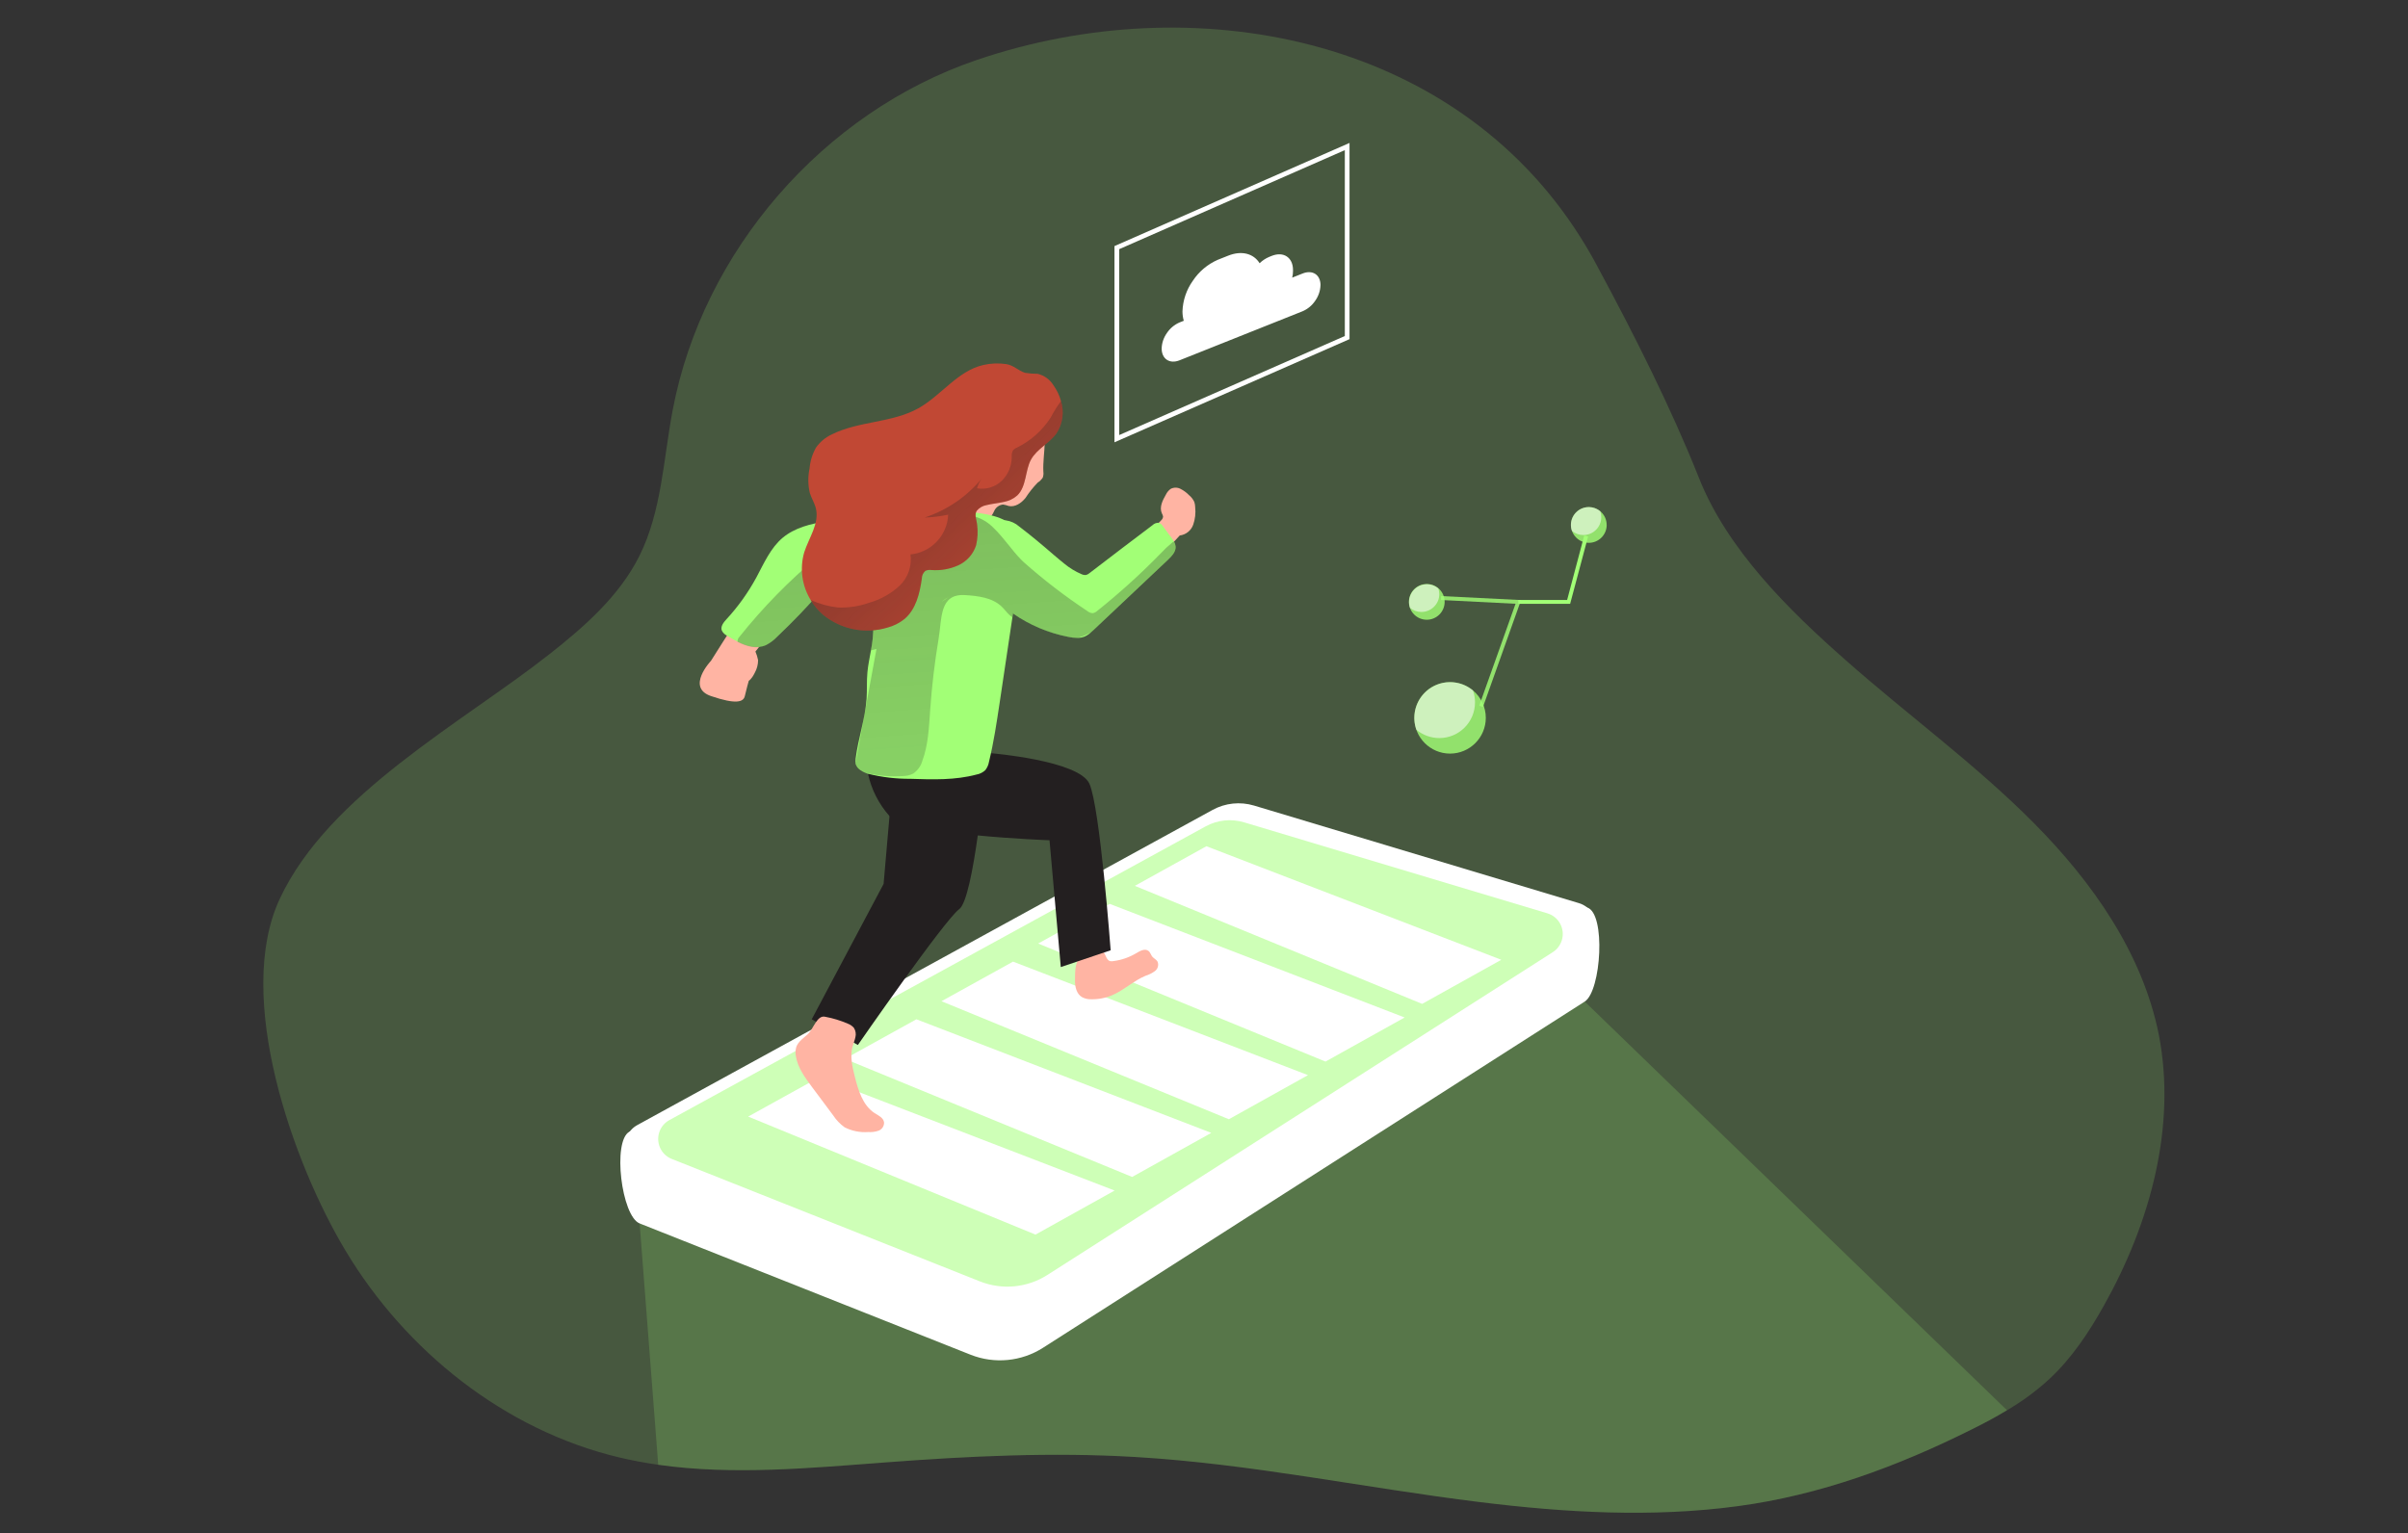 <svg width="325" height="207" viewBox="0 0 325 207" fill="none" xmlns="http://www.w3.org/2000/svg">
<rect x="0" y="0" width="325" height="207" fill="#333333" stroke="none"/>
<g clip-path="url(#clip0_180_4650)">
<path opacity="0.18" d="M283.963 176.248C281.945 179.852 279.636 183.341 276.615 186.154C274.863 187.766 272.939 189.186 270.885 190.387C269.345 191.323 267.749 192.166 266.137 192.966C256.143 197.964 245.633 201.848 234.547 203.335C222.987 204.895 211.246 204.209 199.717 202.784C184.206 200.876 168.845 197.615 153.25 196.7C142.003 196.029 130.719 196.58 119.513 197.428C109.326 198.192 98.921 199.186 88.843 197.75C87.059 197.496 85.286 197.163 83.523 196.747C68.132 193.065 54.788 182.431 46.645 168.864C39.542 157.045 31.555 134.56 37.774 121.305C44.399 107.187 62.349 97.598 74.106 88.353C78.87 84.609 83.576 80.485 86.29 75.067C89.306 69.024 89.529 62.036 90.783 55.4C94.844 33.904 111.12 15.147 131.831 8.096C160.957 -1.826 196.119 4.752 213.305 32.021C214.153 33.358 214.943 34.72 215.671 36.108C220.554 45.167 225.525 55.026 229.3 64.511C233.117 74.162 241.395 82.331 249.034 89.06C257.443 96.506 266.584 103.131 274.493 111.103C282.408 119.074 289.173 128.689 291.373 139.703C293.785 152.152 290.171 165.183 283.957 176.259L283.963 176.248Z" fill="#A2FF76"/>
<path opacity="0.18" d="M270.879 190.387C269.34 191.323 267.743 192.166 266.131 192.966C256.137 197.964 245.628 201.848 234.541 203.335C222.982 204.895 211.24 204.209 199.712 202.784C184.2 200.876 168.839 197.615 153.245 196.7C141.997 196.029 130.713 196.58 119.507 197.428C109.32 198.192 98.915 199.186 88.838 197.75L86.331 165.188L213.887 135.22L270.884 190.392L270.879 190.387Z" fill="#A2FF76"/>
<path d="M84.943 152.791L163.655 117C165.366 116.064 167.379 115.856 169.245 116.412L214.21 122.517C216.758 123.286 216.118 133.77 213.893 135.21L140.781 181.948C137.858 183.82 134.213 184.168 130.989 182.889L86.331 165.167C83.882 164.2 82.634 154.055 84.943 152.786V152.791Z" fill="white"/>
<path d="M86.004 151.892L163.66 109.34C165.371 108.404 167.384 108.196 169.25 108.752L213.112 121.929C214.761 122.423 215.697 124.165 215.203 125.814C214.99 126.526 214.527 127.14 213.898 127.545L140.786 174.293C137.863 176.155 134.218 176.503 130.994 175.229L86.336 157.513C84.74 156.873 83.965 155.058 84.61 153.462C84.88 152.791 85.374 152.235 86.009 151.892H86.004Z" fill="white"/>
<path opacity="0.52" d="M90.309 151.236L162.714 111.566C164.305 110.692 166.182 110.494 167.919 111.02L208.848 123.302C210.387 123.765 211.261 125.387 210.798 126.926C210.595 127.592 210.164 128.169 209.576 128.544L141.378 172.114C138.653 173.856 135.263 174.184 132.257 172.993L90.621 156.442C89.139 155.828 88.442 154.128 89.056 152.646C89.305 152.048 89.747 151.554 90.309 151.236Z" fill="#A2FF76"/>
<path d="M153.167 119.594L162.823 114.244L202.624 129.573L191.943 135.527L153.167 119.594Z" fill="white"/>
<path d="M140.12 127.379L149.777 122.028L189.577 137.363L178.897 143.317L140.12 127.379Z" fill="white"/>
<path d="M127.068 135.168L136.725 129.823L176.536 145.147L165.855 151.101L127.068 135.168Z" fill="white"/>
<path d="M114.021 142.953L123.683 137.607L163.484 152.942L152.803 158.891L114.021 142.953Z" fill="white"/>
<path d="M100.979 150.742L110.636 145.397L150.437 160.726L139.756 166.675L100.979 150.742Z" fill="white"/>
<path d="M150.416 59.711V33.222L182.141 19.297V45.786L150.416 59.711ZM151.056 33.638V58.734L181.507 45.364V20.269L151.056 33.638Z" fill="white"/>
<path d="M178.221 38.506C178.2 39.254 177.95 39.982 177.513 40.596C177.092 41.23 176.499 41.724 175.803 42.021L159.204 48.64C157.868 49.176 156.786 48.464 156.786 47.049C156.807 46.3 157.057 45.572 157.493 44.959C157.915 44.324 158.507 43.83 159.204 43.529L159.771 43.305C159.651 42.889 159.594 42.463 159.594 42.031C159.646 40.549 160.13 39.119 160.988 37.913C161.815 36.66 162.985 35.677 164.357 35.074L165.772 34.512C167.613 33.779 169.209 34.247 170.005 35.536C170.374 35.178 170.805 34.892 171.279 34.689L171.643 34.543C173.229 33.909 174.513 34.751 174.513 36.452V36.602C174.513 36.899 174.477 37.195 174.404 37.481L175.777 36.935C177.144 36.374 178.226 37.086 178.226 38.5L178.221 38.506Z" fill="white"/>
<path opacity="0.82" d="M200.534 96.912C200.534 99.574 198.371 101.738 195.708 101.738C193.046 101.738 190.883 99.574 190.883 96.912C190.883 94.25 193.046 92.086 195.708 92.086C196.842 92.086 197.939 92.487 198.808 93.215C199.9 94.13 200.534 95.487 200.534 96.912Z" fill="#A2FF76"/>
<path opacity="0.55" d="M199.078 94.816C199.078 97.479 196.93 99.637 194.268 99.642C193.129 99.642 192.032 99.242 191.158 98.514C190.279 95.997 191.605 93.246 194.122 92.367C195.718 91.811 197.497 92.128 198.797 93.21C198.984 93.724 199.078 94.265 199.078 94.811V94.816Z" fill="white"/>
<path opacity="0.82" d="M194.98 81.255C194.98 82.586 193.898 83.668 192.567 83.668C191.236 83.668 190.154 82.586 190.154 81.255C190.154 79.924 191.236 78.842 192.567 78.842C192.567 78.842 192.567 78.842 192.572 78.842C193.903 78.842 194.98 79.924 194.98 81.255Z" fill="#A2FF76"/>
<path opacity="0.55" d="M194.257 80.21C194.257 81.541 193.17 82.617 191.839 82.617C191.277 82.617 190.731 82.42 190.3 82.056C189.879 80.787 190.565 79.419 191.829 78.998C192.068 78.92 192.323 78.878 192.577 78.873C193.144 78.873 193.69 79.071 194.122 79.44C194.21 79.69 194.252 79.95 194.257 80.21Z" fill="white"/>
<path opacity="0.82" d="M216.851 70.87C216.851 72.202 215.769 73.283 214.438 73.283C213.107 73.283 212.025 72.202 212.025 70.87C212.025 69.539 213.107 68.458 214.438 68.458C215.005 68.458 215.551 68.655 215.983 69.019C216.534 69.477 216.851 70.158 216.846 70.87H216.851Z" fill="#A2FF76"/>
<path opacity="0.55" d="M216.118 69.82C216.118 71.151 215.037 72.233 213.705 72.233C213.139 72.233 212.593 72.035 212.156 71.671C211.714 70.413 212.374 69.035 213.633 68.593C214.433 68.312 215.323 68.473 215.978 69.014C216.071 69.274 216.118 69.544 216.118 69.815V69.82Z" fill="white"/>
<g opacity="0.82">
<path d="M200.149 95.456L199.644 95.269L204.548 81.51L194.476 81L194.502 80.47L205.292 81.01L200.149 95.456Z" fill="#A2FF76"/>
</g>
<path d="M211.916 81.52H204.917V80.995H211.511L213.819 72.29L214.339 72.43L211.916 81.52Z" fill="#A2FF76"/>
<path d="M145.091 132.293C145.059 133.177 145.288 134.201 146.058 134.628C146.437 134.825 146.859 134.919 147.285 134.903C148.268 134.924 149.24 134.732 150.145 134.342C151.731 133.655 153.021 132.392 154.601 131.736C155.059 131.596 155.485 131.383 155.875 131.102C156.271 130.806 156.416 130.286 156.234 129.828C156.073 129.552 155.761 129.402 155.558 129.194C155.355 128.986 155.267 128.559 154.991 128.367C154.518 128.018 153.879 128.367 153.374 128.674C152.428 129.24 151.372 129.61 150.275 129.75C150.124 129.781 149.963 129.781 149.812 129.75C149.225 129.568 149.245 128.663 148.741 128.31C148.013 127.821 146.125 128.856 145.621 129.464C145.054 130.135 145.111 131.414 145.091 132.298V132.293Z" fill="#FFB4A3"/>
<path d="M112.622 70.501C112.622 70.501 108.379 71.177 106.705 72.971C105.03 74.765 95.956 89.216 95.956 89.216C95.956 89.216 92.55 92.804 95.956 93.969C99.362 95.134 100.35 94.77 100.527 93.969C100.704 93.168 101.063 91.904 101.063 91.904C101.063 91.904 101.427 91.728 101.869 90.828C102.16 90.308 102.316 89.72 102.316 89.122C102.238 88.722 102.118 88.332 101.957 87.958L109.596 78.462L112.144 76.492L112.627 70.501H112.622Z" fill="#FFB4A3"/>
<path d="M140.817 63.648C140.858 63.928 140.832 64.214 140.739 64.48C140.557 64.75 140.323 64.984 140.047 65.161C139.434 65.795 138.882 66.487 138.404 67.23C137.842 67.922 136.99 68.504 136.132 68.307C135.892 68.218 135.643 68.156 135.388 68.114C134.873 68.161 134.421 68.478 134.202 68.946C133.994 69.414 133.708 69.846 133.355 70.22C132.606 70.855 131.504 70.558 130.588 70.257C130.058 70.142 129.585 69.846 129.252 69.425C129.106 69.134 129.028 68.816 129.028 68.489C129.028 67.714 129.075 66.934 129.075 66.164C129.075 63.674 128.311 61.172 128.789 58.728C129.325 55.978 131.452 53.809 134.192 53.222C136.615 52.863 139.018 53.976 140.307 56.056C141.623 58.104 140.702 61.282 140.817 63.642V63.648Z" fill="#FFB4A3"/>
<path d="M140.036 80.267C140.036 80.267 144.337 84.926 145.86 85.103C147.384 85.28 159.229 72.29 159.229 72.29C160.061 72.191 160.763 71.624 161.044 70.834C161.309 70.075 161.398 69.264 161.309 68.458C161.304 68.224 161.268 67.995 161.195 67.771C161.029 67.407 160.779 67.09 160.467 66.835C160.139 66.497 159.76 66.216 159.339 66.003C158.917 65.78 158.413 65.78 157.997 66.003C157.727 66.201 157.508 66.461 157.363 66.762C156.905 67.548 156.442 68.489 156.817 69.31C156.9 69.446 156.957 69.596 156.978 69.758C156.952 69.95 156.858 70.127 156.713 70.252C153.681 73.559 150.109 76.33 146.146 78.442C146.027 78.514 145.897 78.556 145.756 78.566C145.579 78.551 145.408 78.478 145.273 78.364C144.42 77.771 143.588 77.162 142.756 76.538C141.612 77.589 140.686 78.858 140.036 80.267Z" fill="#FFB4A3"/>
<path d="M126.698 68.728L126.262 69.544C125.18 71.604 124.093 73.658 123.001 75.706C122.429 76.783 121.66 79.253 120.547 79.835C120.027 80.064 119.45 80.126 118.893 80.007C117.24 79.783 115.191 78.733 113.979 78.421C113.558 78.28 113.106 78.234 112.664 78.286C112.034 78.499 111.488 78.904 111.109 79.45C109.143 81.723 107.068 83.896 104.884 85.966C104.453 86.424 103.943 86.803 103.382 87.094C102.154 87.64 100.834 87.266 99.565 86.632C99.06 86.382 98.572 86.106 98.098 85.805C97.807 85.659 97.573 85.42 97.422 85.129C97.214 84.583 97.656 84.021 98.057 83.59C99.632 81.884 100.984 79.986 102.092 77.942C103.116 76.034 104 73.975 105.633 72.602C108.847 69.924 114.26 70.298 118.264 69.794C118.956 69.706 122.658 69.617 124.93 69.284C125.846 69.149 126.527 68.978 126.693 68.754L126.704 68.723L126.698 68.728Z" fill="#A2FF76"/>
<path d="M133.74 101.686C133.74 101.686 145.596 102.658 147.031 105.799C148.461 108.934 149.901 128.289 149.901 128.289L143.172 130.556L141.649 113.438C141.649 113.438 122.409 112.73 120.064 110.182C118.613 108.56 117.609 106.584 117.146 104.452L133.734 101.686H133.74Z" fill="#231F20"/>
<path d="M132.985 103.963C132.985 103.963 131.441 121.295 129.465 122.735C127.494 124.176 115.783 141.076 115.783 141.076L109.554 137.612L119.257 119.329L120.484 105.211L132.985 103.963Z" fill="#231F20"/>
<path d="M137.795 75.55V75.639C137.436 78.036 137.078 80.444 136.719 82.836L136.641 83.345C136.064 87.204 135.486 91.057 134.914 94.91C134.514 97.572 134.119 100.23 133.484 102.835C133.417 103.246 133.245 103.636 132.99 103.968C132.658 104.28 132.247 104.488 131.8 104.566C128.924 105.336 125.898 105.248 122.887 105.144C120.958 105.159 119.028 104.93 117.156 104.462C116.439 104.244 115.648 103.828 115.487 103.126C115.446 102.882 115.446 102.627 115.487 102.382C115.83 99.684 116.761 97.068 116.959 94.348C117.037 93.152 116.959 91.941 117.073 90.745C117.167 89.752 117.38 88.774 117.552 87.791C117.645 87.282 117.728 86.772 117.78 86.257C117.89 85.181 117.864 84.099 118.035 83.028C118.222 82.004 118.508 81 118.883 80.028C118.883 79.981 118.883 79.944 118.93 79.903C119.564 78.135 120.204 76.372 120.885 74.64C121.374 73.33 122.05 72.098 122.892 70.98C123.199 70.6 123.542 70.257 123.922 69.95C124.234 69.706 124.566 69.492 124.92 69.316C125.367 69.076 125.851 68.91 126.35 68.827C126.459 68.806 126.568 68.796 126.683 68.79C127.406 68.738 128.139 68.775 128.851 68.9C130.848 69.16 133.739 69.201 135.746 70.314C136.563 70.73 137.218 71.401 137.618 72.222C137.998 73.294 138.06 74.448 137.795 75.55Z" fill="#A2FF76"/>
<path d="M158.668 73.788C158.715 74.495 158.158 75.062 157.638 75.571L147.675 84.978C147.53 85.118 147.374 85.259 147.218 85.394C146.947 85.638 146.635 85.836 146.297 85.971C146.032 86.065 145.756 86.117 145.476 86.122C145.023 86.122 144.576 86.07 144.139 85.971C141.472 85.446 138.939 84.37 136.708 82.815C133.526 80.49 131.732 77.043 133.578 72.456C133.729 72.056 133.916 71.671 134.14 71.302C134.426 70.668 135.06 70.257 135.757 70.252C136.428 70.345 137.052 70.631 137.556 71.078C139.152 72.29 140.681 73.574 142.205 74.895C142.652 75.27 143.136 75.691 143.635 76.086C144.347 76.679 145.143 77.162 145.996 77.526C146.183 77.615 146.396 77.646 146.599 77.62C146.77 77.568 146.926 77.48 147.062 77.36C149.885 75.192 152.714 73.039 155.548 70.902C155.782 70.668 156.11 70.548 156.437 70.584C156.65 70.673 156.827 70.829 156.947 71.032L158.065 72.54C158.205 72.716 158.33 72.904 158.439 73.101C158.564 73.309 158.642 73.543 158.663 73.788H158.668Z" fill="#A2FF76"/>
<path d="M127.968 80.641C127.417 80.906 126.949 81.328 126.616 81.842C125.701 83.174 125.035 84.796 123.766 85.841C122.071 87.224 119.669 87.209 117.547 87.796C117.641 87.287 117.724 86.777 117.776 86.262C117.885 85.186 117.859 84.104 118.031 83.033C118.218 82.009 118.504 81.005 118.878 80.033C117.225 79.809 115.176 78.759 113.964 78.447C113.543 78.306 113.091 78.26 112.649 78.312C112.019 78.525 111.473 78.93 111.094 79.476C109.128 81.749 107.053 83.922 104.869 85.992C104.438 86.45 103.928 86.829 103.367 87.12C102.139 87.666 100.819 87.292 99.55 86.658C99.545 86.621 99.545 86.58 99.55 86.543C99.555 86.33 99.643 86.122 99.799 85.971C102.956 82.019 106.502 78.395 110.387 75.15C113.86 72.17 118.358 71.115 122.752 70.215L123.938 69.981C124.713 69.836 125.493 69.7 126.273 69.602C127.864 69.357 129.486 69.357 131.077 69.602C132.253 69.851 133.329 70.454 134.156 71.328C135.482 72.602 136.574 74.292 137.817 75.55L138.155 75.883C140.864 78.286 143.734 80.49 146.755 82.492C146.963 82.669 147.223 82.773 147.494 82.778C147.717 82.737 147.925 82.628 148.092 82.472C151.108 80.064 153.968 77.469 156.661 74.708C157.15 74.178 157.675 73.684 158.232 73.231C158.294 73.179 158.362 73.138 158.435 73.106C158.559 73.314 158.637 73.548 158.658 73.793C158.705 74.5 158.149 75.067 157.629 75.576L147.681 84.983C147.535 85.124 147.379 85.264 147.223 85.399L147.119 85.451C146.589 85.722 146.043 85.95 145.476 86.132C145.024 86.132 144.577 86.08 144.14 85.982C141.472 85.456 138.94 84.38 136.709 82.825L136.631 83.335C136.517 83.257 136.402 83.168 136.298 83.075C135.893 82.711 135.581 82.258 135.185 81.884C133.911 80.672 132.003 80.454 130.271 80.34C126.772 80.116 127.151 83.434 126.683 86.221C126.148 89.408 125.768 92.617 125.545 95.846C125.378 98.165 125.295 100.531 124.489 102.71C124.291 103.412 123.855 104.02 123.257 104.436C122.815 104.655 122.331 104.769 121.837 104.774C120.235 104.873 118.629 104.748 117.063 104.405C116.45 104.353 115.899 104.005 115.587 103.474C115.477 103.116 115.477 102.736 115.587 102.377L118.348 87.323" fill="url(#paint0_linear_180_4650)"/>
<path d="M109.061 139.594C108.473 140.129 107.745 140.587 107.48 141.33C107.355 141.741 107.329 142.178 107.417 142.604C107.672 144.149 108.645 145.475 109.581 146.733L110.662 148.179L112.461 150.592C112.872 151.216 113.392 151.762 114.001 152.193C114.983 152.692 116.086 152.911 117.183 152.828C117.656 152.864 118.135 152.802 118.582 152.646C119.034 152.474 119.331 152.037 119.32 151.548C119.258 150.914 118.561 150.592 118.046 150.274C116.424 149.219 115.831 147.17 115.358 145.293C115.035 144.019 114.723 142.625 115.051 141.336C115.165 140.899 115.358 140.478 115.451 140.03C115.561 139.594 115.488 139.136 115.243 138.756C115.02 138.502 114.734 138.309 114.417 138.195C113.455 137.779 112.446 137.467 111.411 137.274C110.277 136.962 109.783 138.918 109.05 139.594H109.061Z" fill="#FFB4A3"/>
<path d="M142.59 58.51C141.628 59.852 139.959 60.6 139.158 62.036C138.357 63.471 138.56 65.67 137.301 66.887C136.787 67.34 136.152 67.641 135.476 67.761C134.707 67.938 133.875 68.005 133.115 68.198C132.616 68.291 132.169 68.556 131.841 68.941C131.451 69.487 131.841 70.257 131.878 70.85C132.003 71.775 131.951 72.716 131.737 73.626C131.353 74.822 130.479 75.8 129.33 76.32C128.191 76.835 126.943 77.053 125.7 76.954C125.425 76.913 125.144 76.954 124.894 77.064C124.593 77.324 124.416 77.703 124.416 78.104C124.135 80.111 123.625 82.248 122.086 83.558C121.41 84.104 120.625 84.5 119.788 84.723C116.772 85.638 113.501 84.983 111.073 82.981C110.417 82.414 109.856 81.744 109.414 81C108.233 79.081 107.916 76.757 108.535 74.588C109.169 72.602 110.605 70.678 110.121 68.655C109.944 67.922 109.523 67.272 109.299 66.554C109.045 65.468 109.034 64.339 109.263 63.252C109.341 62.264 109.637 61.308 110.121 60.444C110.677 59.649 111.437 59.02 112.315 58.624C115.95 56.825 120.381 57.101 123.932 55.13C127.037 53.398 129.267 50.039 132.741 49.27C133.755 49.041 134.805 49.004 135.835 49.16C136.849 49.332 137.416 50.034 138.341 50.33C138.903 50.419 139.47 50.466 140.042 50.466C140.926 50.674 141.695 51.225 142.174 52C142.637 52.644 142.985 53.367 143.193 54.132C143.661 55.608 143.437 57.215 142.59 58.51Z" fill="#C14834"/>
<path d="M142.59 58.51C141.628 59.852 139.959 60.6 139.158 62.036C138.357 63.471 138.56 65.67 137.302 66.887C136.787 67.34 136.152 67.641 135.476 67.761C134.707 67.938 133.875 68.005 133.116 68.198C132.616 68.291 132.169 68.556 131.842 68.941C131.452 69.487 131.842 70.257 131.878 70.85C132.003 71.775 131.951 72.716 131.738 73.626C131.353 74.822 130.479 75.8 129.33 76.32C128.191 76.835 126.943 77.053 125.7 76.954C125.425 76.913 125.144 76.954 124.894 77.064C124.593 77.324 124.416 77.703 124.416 78.104C124.135 80.111 123.626 82.248 122.086 83.558C121.41 84.104 120.625 84.5 119.788 84.723C116.772 85.638 113.501 84.983 111.073 82.981C110.418 82.414 109.856 81.744 109.414 81C110.579 81.53 111.822 81.874 113.096 82.014C114.515 82.071 115.94 81.858 117.276 81.38C118.8 80.958 120.199 80.184 121.369 79.118C122.544 78.026 123.111 76.434 122.882 74.848C125.68 74.583 127.858 72.29 127.973 69.482C126.928 69.706 125.862 69.836 124.79 69.872C127.786 68.884 130.448 67.08 132.466 64.651C132.195 65.036 131.992 65.468 131.868 65.925C133.074 66.133 134.301 65.759 135.19 64.922C136.064 64.074 136.553 62.909 136.553 61.692C136.522 61.391 136.574 61.084 136.714 60.814C136.865 60.637 137.062 60.502 137.281 60.418C139.127 59.503 140.687 58.104 141.805 56.378C142.21 55.598 142.678 54.849 143.204 54.142C143.666 55.619 143.438 57.226 142.585 58.515L142.59 58.51Z" fill="url(#paint1_linear_180_4650)"/>
</g>
<defs>
<linearGradient id="paint0_linear_180_4650" x1="124.229" y1="10.379" x2="136.797" y2="190.58" gradientUnits="userSpaceOnUse">
<stop stop-color="#231F20"/>
<stop offset="0.13" stop-color="#231F20" stop-opacity="0.69"/>
<stop offset="0.25" stop-color="#231F20" stop-opacity="0.32"/>
<stop offset="1" stop-color="#231F20" stop-opacity="0"/>
</linearGradient>
<linearGradient id="paint1_linear_180_4650" x1="118.254" y1="59.087" x2="142.387" y2="84.9" gradientUnits="userSpaceOnUse">
<stop stop-color="#231F20"/>
<stop offset="0.13" stop-color="#231F20" stop-opacity="0.69"/>
<stop offset="0.25" stop-color="#231F20" stop-opacity="0.32"/>
<stop offset="1" stop-color="#231F20" stop-opacity="0"/>
</linearGradient>
<clipPath id="clip0_180_4650">
<rect width="325" height="207" fill="white"/>
</clipPath>
</defs>
</svg>
